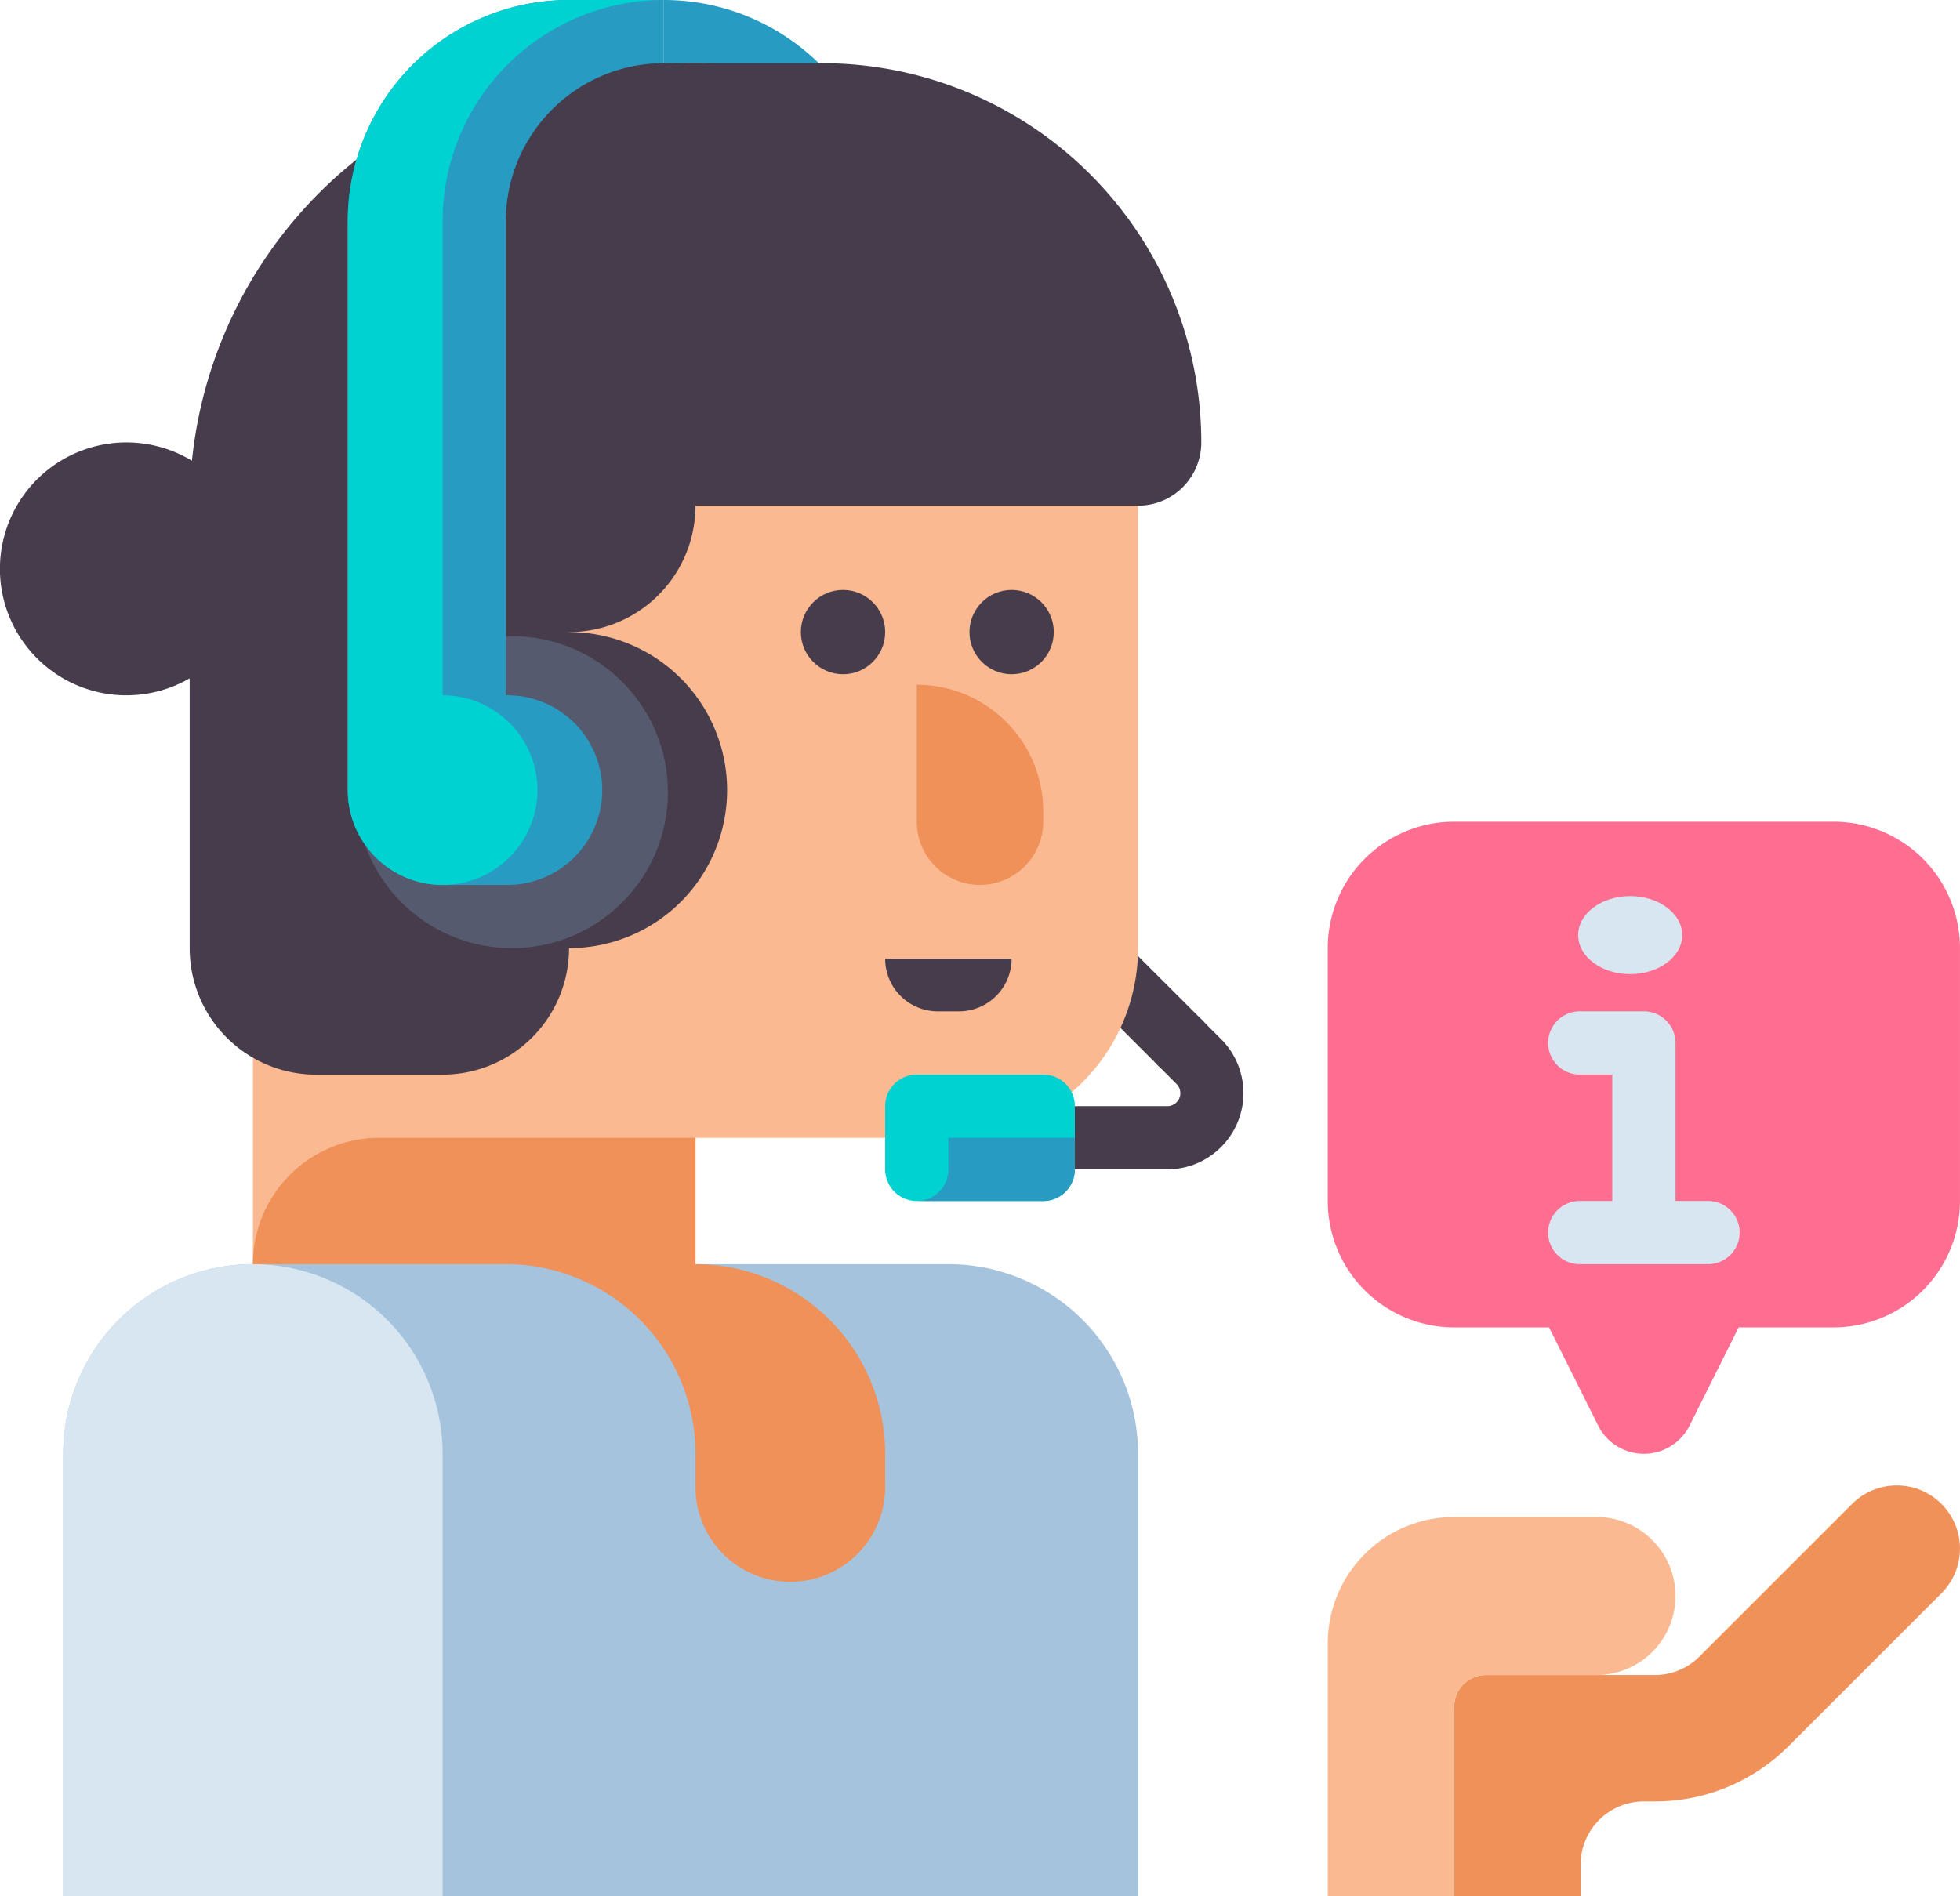 <svg xmlns="http://www.w3.org/2000/svg" width="75.364" height="72.933" viewBox="0 0 75.364 72.933"><defs><style>.a{fill:#463c4b;}.b{fill:#289bc3;}.c{fill:#fab991;}.d{fill:#a5c3dc;}.e{fill:#d7e6f0;}.f{fill:#f0915a;}.g{fill:#555a6e;}.h{fill:#00d2d2;}.i{fill:#ff6e91;}</style></defs><g transform="translate(-8 -16)"><g transform="translate(48.518 51.251)"><path class="a" d="M279.529,254.078a1.212,1.212,0,0,1-.86-.356l-3.647-3.647a1.216,1.216,0,1,1,1.719-1.719L280.389,252a1.216,1.216,0,0,1-.86,2.075Z" transform="translate(-274.667 -248.001)"/></g><g transform="translate(33.527 16)"><path class="b" d="M182.078,35.449V24.509A6.078,6.078,0,0,0,176,18.431V16a8.509,8.509,0,0,1,8.509,8.509v10.94Z" transform="translate(-176 -16)"/></g><g transform="translate(8 18.431)"><g transform="translate(9.724 0)"><path class="c" d="M89.018,32A17.018,17.018,0,0,0,72,49.018V78.191H89.018V73.329h9.724a7.293,7.293,0,0,0,7.293-7.293V49.018A17.018,17.018,0,0,0,89.018,32Z" transform="translate(-72 -32)"/></g><g transform="translate(2.431 46.191)"><path class="d" d="M58.035,336H31.293A7.293,7.293,0,0,0,24,343.293v17.018H65.329V343.293A7.293,7.293,0,0,0,58.035,336Z" transform="translate(-24 -336)"/></g><g transform="translate(2.431 46.191)"><path class="e" d="M31.293,336A7.293,7.293,0,0,0,24,343.293v17.018H38.587V343.293A7.293,7.293,0,0,0,31.293,336Z" transform="translate(-24 -336)"/></g><g transform="translate(19.449 46.191)"><path class="f" d="M136,336a7.293,7.293,0,0,1,7.293,7.293v1.216a3.647,3.647,0,1,0,7.293,0v-1.216A7.293,7.293,0,0,0,143.293,336Z" transform="translate(-136 -336)"/></g><g transform="translate(9.724 41.329)"><path class="f" d="M89.018,304H76.862A4.862,4.862,0,0,0,72,308.862H89.018Z" transform="translate(-72 -304)"/></g><g transform="translate(37.277 20.259)"><circle class="a" cx="1.621" cy="1.621" r="1.621" transform="translate(0 0)"/></g><g transform="translate(30.794 20.259)"><circle class="a" cx="1.621" cy="1.621" r="1.621" transform="translate(0 0)"/></g><g transform="translate(0 0)"><path class="a" d="M39.6,32H32.311A17.02,17.02,0,0,0,15.38,47.289a4.863,4.863,0,1,0-.087,8.37V66.035A4.862,4.862,0,0,0,20.156,70.9h4.862a4.862,4.862,0,0,0,4.862-4.862V53.88a4.862,4.862,0,0,0,4.862-4.862H51.76a2.431,2.431,0,0,0,2.431-2.431A14.587,14.587,0,0,0,39.6,32Z" transform="translate(-8 -32)"/></g><g transform="translate(35.251 23.906)"><path class="f" d="M242.431,197.032A2.431,2.431,0,0,1,240,194.6v-5.267a4.862,4.862,0,0,1,4.862,4.862v.405a2.431,2.431,0,0,1-2.431,2.431Z" transform="translate(-240 -189.333)"/></g><g transform="translate(34.035 34.441)"><path class="a" d="M232,258.667h4.862a2.026,2.026,0,0,1-2.026,2.026h-.81A2.026,2.026,0,0,1,232,258.667Z" transform="translate(-232 -258.667)"/></g><g transform="translate(55.915 54.7)"><path class="f" d="M394.737,392.712a2.431,2.431,0,0,0-3.438,0l-5.869,5.869a2.415,2.415,0,0,1-1.719.712h-6.495A1.216,1.216,0,0,0,376,400.509V407.8h4.862v-1.216a2.431,2.431,0,0,1,2.431-2.431h.417a7.246,7.246,0,0,0,5.157-2.136l5.869-5.869A2.431,2.431,0,0,0,394.737,392.712Z" transform="translate(-376 -392)"/></g><g transform="translate(51.053 55.915)"><path class="c" d="M354.332,400h-5.47A4.862,4.862,0,0,0,344,404.862v9.724h4.862v-7.293a1.216,1.216,0,0,1,1.216-1.216h4.254a3.039,3.039,0,0,0,0-6.078Z" transform="translate(-344 -400)"/></g></g><g transform="translate(21.371 40.311)"><path class="a" d="M104.509,188.156h-2.431a6.078,6.078,0,0,1,0-12.156h2.431a6.078,6.078,0,1,1,0,12.156Z" transform="translate(-96 -176)"/></g><g transform="translate(21.371 40.311)"><circle class="g" cx="6" cy="6" r="6" transform="translate(0.311 0.156)"/></g><g transform="translate(21.371 16)"><path class="b" d="M108.156,16h-3.647A8.509,8.509,0,0,0,96,24.509v21.88a3.647,3.647,0,0,0,3.647,3.647h2.431a3.647,3.647,0,1,0,0-7.293V24.509a6.078,6.078,0,0,1,6.078-6.078Z" transform="translate(-96 -16)"/></g><g transform="translate(21.371 16)"><path class="h" d="M108.156,16h-3.647A8.509,8.509,0,0,0,96,24.509v21.88a3.647,3.647,0,1,0,3.647-3.647V24.509A8.509,8.509,0,0,1,108.156,16Z" transform="translate(-96 -16)"/></g><g transform="translate(43.656 54.898)"><path class="a" d="M251.888,278.079h-8.005a1.216,1.216,0,0,1,0-2.431h8.005a.5.5,0,0,0,.356-.859l-.712-.712a1.215,1.215,0,1,1,1.719-1.719l.712.712a2.934,2.934,0,0,1-2.075,5.009Z" transform="translate(-242.667 -272.002)"/></g><g transform="translate(42.035 57.329)"><path class="h" d="M238.078,288h-4.862A1.216,1.216,0,0,0,232,289.216v2.431a1.216,1.216,0,0,0,1.216,1.216h4.862a1.216,1.216,0,0,0,1.216-1.216v-2.431A1.216,1.216,0,0,0,238.078,288Z" transform="translate(-232 -288)"/></g><g transform="translate(43.251 59.76)"><path class="b" d="M246.078,304h-4.862v1.216A1.216,1.216,0,0,1,240,306.431h4.862a1.216,1.216,0,0,0,1.216-1.216Z" transform="translate(-240 -304)"/></g><g transform="translate(59.053 47.604)"><path class="i" d="M344,228.862v9.724a4.862,4.862,0,0,0,4.862,4.862h3.647l1.887,3.775a1.967,1.967,0,0,0,3.518,0l1.887-3.775h3.647a4.862,4.862,0,0,0,4.862-4.862v-9.724A4.862,4.862,0,0,0,363.449,224H348.862A4.862,4.862,0,0,0,344,228.862Z" transform="translate(-344 -224)"/></g><g transform="translate(67.562 50.035)"><path class="e" d="M406.078,279.293h-1.216v-6.078A1.216,1.216,0,0,0,403.647,272h-2.431a1.216,1.216,0,1,0,0,2.431h1.216v4.862h-1.216a1.216,1.216,0,1,0,0,2.431h4.862a1.216,1.216,0,1,0,0-2.431Z" transform="translate(-400 -267.138)"/><ellipse class="e" cx="2" cy="1.5" rx="2" ry="1.5" transform="translate(1.12 0.431)"/></g></g></svg>